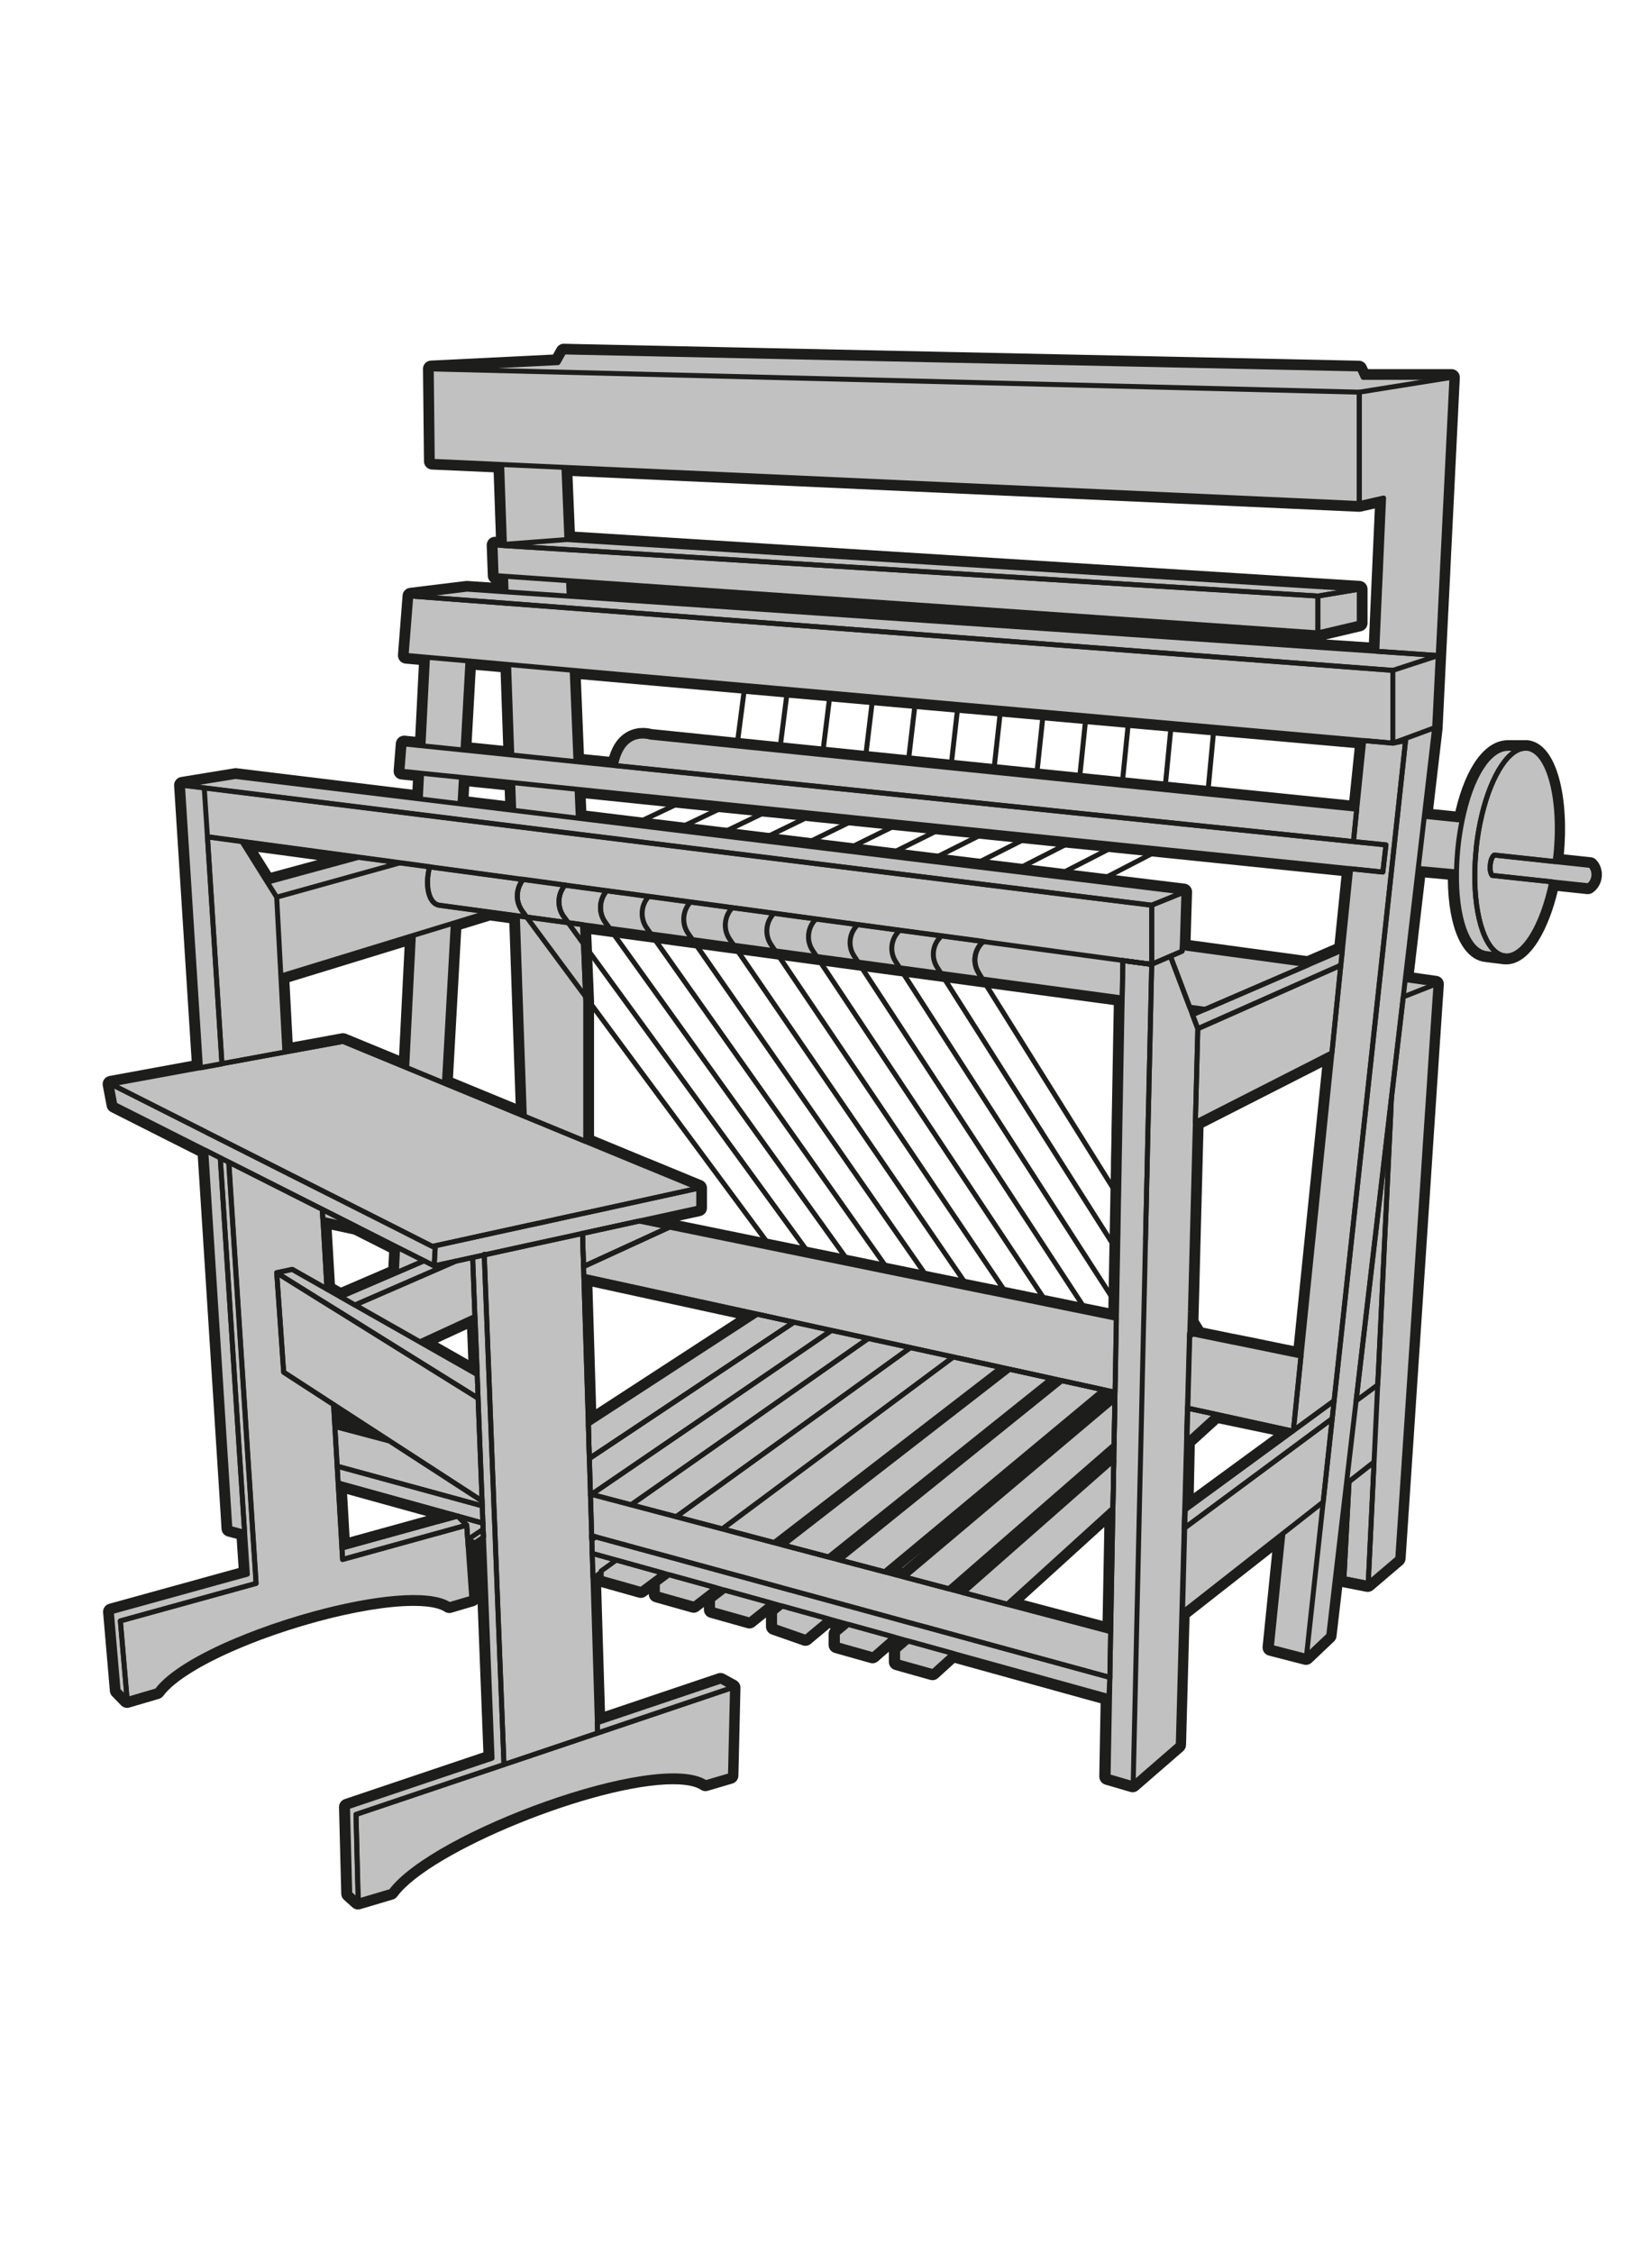 <?xml version="1.0" encoding="UTF-8"?>
<svg id="Ebene_1" data-name="Ebene 1" xmlns="http://www.w3.org/2000/svg" viewBox="0 0 249.45 340.16">
  <defs>
    <style>
      .cls-1 {
        fill: #1d1d1b;
      }

      .cls-1, .cls-2 {
        stroke-width: 0px;
      }

      .cls-3 {
        fill: none;
        stroke: #1d1d1b;
        stroke-linejoin: round;
        stroke-width: .75px;
      }

      .cls-2 {
        fill: #c2c1c1;
      }
    </style>
  </defs>
  <g>
    <path class="cls-2" d="M54.08,287.64c-.15,0-.3-.05-.42-.16l-1.27-1.14c-.13-.11-.2-.28-.21-.45l-.34-13.08c0-.27.17-.52.43-.61l21.39-7.21-1.23-31.78-.31.21c-.1.07-.22.11-.35.11-.06,0-.12,0-.18-.02l-.26-.08.55,7.79c.02.29-.16.56-.45.64l-3.39,1c-.06.02-.12.03-.18.03-.12,0-.24-.04-.35-.1-.96-.64-2.71-.98-5.06-.98-3.79,0-9.04.86-14.79,2.42-2.86.78-5.71,1.69-8.47,2.72-1.1.41-2.17.83-3.17,1.25-5.96,2.5-10.17,5.13-11.85,7.42-.08.11-.2.19-.33.23l-4.49,1.32c-.06.02-.12.03-.18.03-.17,0-.33-.07-.45-.19l-1.35-1.39c-.1-.1-.16-.24-.18-.38l-1.02-11.86c-.03-.3.17-.58.46-.66l20.04-5.54-.35-5.37-1.8-.48c-.26-.07-.45-.3-.46-.56l-3.62-56.69-13.41-6.77c-.17-.09-.3-.25-.33-.44l-.59-3.1c-.03-.16,0-.33.1-.47.09-.14.24-.23.4-.26l12.97-2.39-2.69-42.1c-.02-.32.21-.6.52-.66l8.01-1.31s.07,0,.1,0c.03,0,.05,0,.08,0l27.24,3.32.13-2.62-2.38-.24c-.34-.03-.59-.33-.56-.67l.33-4.12c.01-.17.09-.32.22-.43.11-.09.25-.15.4-.15.02,0,.04,0,.06,0l2.2.23.61-12.11-2.63-.23c-.34-.03-.59-.33-.57-.67l.7-8.96c.02-.3.25-.54.55-.57l8.5-1.03s.1,0,.12,0l5.21.35-.04-1.09-.86-.06c-.32-.02-.57-.28-.58-.6l-.17-4.62c0-.18.06-.35.19-.47.12-.11.27-.18.44-.18.01,0,.78.05.78.05l-.38-10.99-9.91-.45c-.33-.01-.59-.29-.6-.62l-.15-13.95c0-.34.26-.61.59-.63l18.79-.93.73-1.31c.11-.2.32-.32.55-.32,0,0,120.11,2.56,120.11,2.56.24,0,.45.15.55.36l.42.91h13.01c.17,0,.33.07.45.19.12.12.18.29.17.46l-2.08,42-.53,10.9-1.49,12.8,4.53.46c1.47-6.68,4.3-10.81,7.46-10.81h2.84c3.78.4,5.92,7.87,4.94,17.01,0,.06-.01.12-.02.17l4.72.5c.15.02.29.09.4.2.52.57.76,1.35.67,2.14-.09.78-.5,1.46-1.11,1.87-.1.07-.22.11-.35.11-.02,0-.04,0-.07,0l-4.97-.53c-1.48,6.69-4.39,11.14-7.32,11.14-.11,0-.21,0-.32-.02l-2.8-.35c-3.12-.4-5.08-5.23-5.05-12.38l-4.61-.42-1.82,15.58,4.04.58c.32.05.56.33.53.66l-1.37,20.62-.69,10.27-.41,6.15-3.31,49.65c-.01.17-.09.32-.22.43l-4.46,3.8c-.11.1-.26.15-.41.15-.04,0-.08,0-.12-.01l-3.66-.73c-.3-.06-.52-.34-.5-.65l.04-.67-1.08,9.31c-.02.15-.08.28-.19.38l-3.37,3.2c-.12.11-.27.17-.43.17-.05,0-.1,0-.16-.02l-5.31-1.37c-.3-.08-.5-.36-.47-.67l1.6-15.71-13.86,10.88-.54,19.61c0,.18-.08.34-.22.46l-6.81,5.91c-.12.1-.26.15-.41.15-.06,0-.12,0-.18-.03l-3.79-1.11c-.27-.08-.45-.33-.45-.61l.21-11.54-22.83-6.32-2.77,2.52c-.12.11-.27.16-.42.16-.06,0-.11,0-.17-.02l-5.33-1.5c-.27-.08-.46-.32-.46-.6v-1.71c0-.18.08-.35.21-.47l.74-.65-.8-.22-2.84,2.47c-.12.1-.26.15-.41.15-.06,0-.11,0-.17-.02l-5.38-1.52c-.27-.08-.46-.32-.46-.6v-1.67c0-.18.08-.36.22-.48l.75-.63-1.6-.44-3.11,2.59c-.11.1-.26.15-.4.15-.07,0-.14-.01-.21-.04l-3.3-1.16s-.04-.01-.06-.02l-1.35-.47c-.25-.09-.42-.32-.42-.59v-2.12c0-.19.09-.37.23-.49l.22-.18-.23-.06-2.97,2.37c-.11.09-.25.14-.39.14-.06,0-.11,0-.17-.02l-5.62-1.58c-.27-.08-.46-.32-.46-.6v-1.46c0-.09.02-.19.06-.27l-1.85,1.43c-.11.09-.25.13-.38.13-.06,0-.11,0-.17-.02l-5.53-1.56c-.27-.08-.46-.32-.46-.6v-1.27l-1.45,1.08c-.11.08-.24.12-.37.12-.06,0-.12,0-.18-.02l-6.03-1.7c-.17-.05-.31-.16-.38-.31-.02,0-.03.02-.05.03l.62,20.65,17.84-6.01c.06-.02.13-.03.2-.03.1,0,.21.03.3.08l1.77.97c.2.11.33.33.32.56l-.31,13.27c0,.27-.19.51-.45.58l-3.73,1.1c-.06.02-.12.03-.18.03-.12,0-.24-.04-.34-.1-.93-.62-2.46-.93-4.55-.93-12.12,0-36.93,10.12-42.15,17.19-.08.11-.2.19-.33.23l-4.93,1.46c-.06.02-.12.03-.18.03ZM167.1,245.54l.3-16.41-14.06,12.77,13.76,3.64ZM145.29,239.77l22.28-19.61v-.64s-23.02,20.05-23.02,20.05l.74.19ZM136.41,237.42l31.33-26.42v-.29s-.96-.21-.96-.21l-31.88,26.52,1.52.4ZM126.63,234.83l29.66-23.91-29.83,23.86.17.05ZM52.21,232.91l13.81-3.82.43-.28-14.71-4.07.48,8.17ZM179.61,226.69l14.19-10.39-9.98-2.09-4.03,3.66-.18,8.82ZM55.17,215.93l-4.1-2.66.09,1.6,4.01,1.06ZM89.43,213.88l23.34-15.17-23.96-5.23.62,20.4ZM71.39,206.42l-.26-6.71-6.38,2.94,6.64,3.77ZM195.9,203.98l4.48-43.95-19.26,9.81-.81,30.96s5.87,1.2,5.88,1.2l1.92.39s7.79,1.59,7.79,1.59ZM167.96,198.28l.22-11.92.18-10.03v-.83s.45-24.28.45-24.28l-20.56-2.79-25.02-3.4-25.02-3.4-9.58-1.3.44,10.8v20.8s16.67,6.87,16.67,6.87c.23.1.39.32.39.58v3c0,.29-.2.55-.49.61l-6.07,1.33,32.52,6.64,8.37,1.71s.05.01.08.02l3.5.71,11.49,2.35.8.16,6.2,1.27s5.44,1.11,5.44,1.11ZM51.44,195.09l7.8-3.35.15-3.02-5.77-2.92-4.21-.92.55,9.37,1.47.84ZM78.51,167.58l-1-28.75-3.56-.48-4.91,1.51-1.3,23.29,10.76,4.44ZM51.79,156.61c.08,0,.16.02.24.05l8.81,3.63.92-18.2-18.69,5.73.54,10.29,8.07-1.48s.08-.01.11-.01ZM197.46,145.01l4.65-2,1.15-11.29-86.83-8.92-28.64-2.94.13,3.13,58.79,7.17,32.13,3.92c.32.04.56.32.55.64l-.24,7.82,18.31,2.49ZM40.64,132.46l10.42-2.84-13.32-1.8,2.9,4.63ZM76.92,121.64l-.1-2.91-6.55-.67-.15,2.76,6.8.83ZM143.64,115.32l60.66,6.2.93-9.15-118.18-10.5.51,12.55,4.88.5c.92-3.81,3.26-4.4,4.61-4.4.59,0,1.04.11,1.22.16l45.36,4.64ZM76.63,113.3l-.43-12.4-4.95-.44-.68,12.21,6.06.63ZM207.3,97.66l.97-21.68-2.88.65s-.09.02-.14.02c0,0-119.45-5.43-119.45-5.43l.4,9.65,119.09,7.46c.33.02.59.29.59.62v5.12c0,.29-.2.54-.48.61l-6.25,1.48s-.1.02-.14.02c-.01,0-112.5-7.83-112.5-7.83l.04,1.07,120.75,8.24Z"/>
    <path class="cls-1" d="M85.15,53.14l120.1,2.56.59,1.27h13.4l-.79,16.09-.59,11.88-.07,1.57-.36,7.2-.26,5.26-.53,10.9-1.56,13.39,5.72.58c1.32-6.45,3.95-10.86,6.96-10.86h2.84c3.31.36,5.24,7.66,4.32,16.32-.03.27-.06.53-.09.79l5.35.57c.86.94.61,2.44-.33,3.07l-5.53-.59c-1.35,6.51-4.1,11.19-6.82,11.19-.08,0-.17,0-.25-.01l-2.8-.35c-2.94-.37-4.62-5.55-4.5-12.33l-5.79-.53-1.96,16.79,4.64.67-.11,1.62-.04.54-.04.61-.33,4.91-.07,1.02-.34,5.16-.08,1.31-.36,5.45-.17,2.51-.38,5.79-.13,1.97-.41,6.16-1.15,17.26-.17,2.5-.77,11.6-1.22,18.29-4.46,3.8-3.66-.73.78-14.65-.41.31h0s-2.67,22.87-2.67,22.87l-3.37,3.2-5.31-1.37,1.75-17.17-15.25,11.96-.54,19.9-6.81,5.91-3.79-1.11.21-12.02-23.63-6.55-3.03,2.75-5.33-1.5v-1.71l1.61-1.41-2.23-.62-3.09,2.69-5.38-1.52v-1.67l1.66-1.4-3.06-.85-3.16,2.63-.2.17-3.34-1.17h-.01l-1.35-.47v-2.12l1.17-.94-1.71-.47-3.22,2.57-5.62-1.58v-1.46l1.88-1.46-1.41-.39-3.26,2.52-5.53-1.56v-1.58l1.77-1.32-.91-.25-3.31,2.47h0l-6.03-1.7v-.88l-.88.63h0l-.37-.11v.37s.67,21.81.67,21.81l18.64-6.28,1.77.97-.31,13.27-3.73,1.1c-1.08-.71-2.77-1.03-4.89-1.03-11.9,0-37.23,10.1-42.65,17.45l-4.93,1.46-1.27-1.14-.34-13.08,21.83-7.36-.96-24.73-.21-5.36-.08-2.08-.05-1.19-1.24.83h0l-1.12-.32.07,1.02.45,6.47.08,1.19-3.39,1c-1.13-.75-3.02-1.08-5.4-1.08-4.01,0-9.42.94-14.95,2.45-2.86.78-5.77,1.71-8.52,2.74-1.09.41-2.15.83-3.19,1.26-5.61,2.35-10.23,5.07-12.11,7.62l-4.49,1.32-1.35-1.39-1.02-11.86,18.38-5.08,2.15-.59-.41-6.33-2.23-.59-.08-1.36-.45-7.08-.2-3.14-.16-2.48-.37-5.86-1.95-30.51-.42-6.62-9.06-4.57-4.67-2.36-.59-3.1,13.51-2.49-2.25-35.31-.47-7.35,8.01-1.31,27.91,3.4.2-3.88-2.97-.3.33-4.12,2.86.29.68-13.37-3.23-.29.7-8.96,8.5-1.04,5.9.4-.09-2.34-1.42-.1-.17-4.62,1.43.09v-.2s-.43-12.06-.43-12.06l-10.48-.47-.15-13.95,19.13-.94.9-1.61M199,95.55l-113.15-7.88.1,2.33,121.95,8.33.07-1.72.33-7.47.07-1.63.55-12.32-3.67.83-120.1-5.46.45,10.9,119.65,7.5v5.12l-6.25,1.48M77.28,113.99l-.47-13.67-6.15-.54-.75,13.45,7.37.76M92.95,115.6c.72-3.82,2.81-4.45,4.12-4.45.64,0,1.1.15,1.1.15l13.12,1.34,19.38,1.98,6.46.66,6.46.66,6.46.66,12.93,1.32,6.46.66,6.47.66,6.46.66,22.5,2.3,1.06-10.4-36.86-3.27-23.1-2.05h0l-5.54-.49-27.95-2.49-26.07-2.31.56,13.8,5.98.61M77.57,122.35l-.14-4.19-7.75-.79-.22,4,8.11.99M101.94,125.32h0l6.39.78,6.38.78,6.39.78,6.38.78,6.39.78,6.38.78,6.39.78,6.37.77,6.39.78,6.38.78,12.99,1.58-.26,8.39,19.04,2.59,5.15-2.22,1.25-12.28-28.72-2.95-6.52-.67-6.52-.67h-.01l-6.51-.67-6.52-.67-6.52-.67h-.01l-6.53-.67-6.52-.67-6.53-.67-6.53-.67h-.01l-6.51-.67h-.01l-6.52-.67-16.3-1.67.05,1.3.1,2.34.03.75,8.25,1.01,6.37.77M40.36,133.19h0l13.84-3.77-17.7-2.39,3.85,6.16M79.17,168.52l-1.05-30.25-4.21-.57-5.46,1.67-1.35,24.17,12.07,4.98M97.37,176.03h0l2.31.95,5.82,2.4v3l-8.96,1.96,4.53.93,15.4,3.14,5.96,1.22,4.14.84,1.83.37,3.55.73,1.16.24h0l4.36.89.95.19,1.9.38h0s2.58.53,2.58.53l1,.2,2.39.49,2.8.57.18.04h0l2.99.61,3.13.64.81.16,2.03.42,4.19.86h0l1.25.26,4.89,1,.04-2.08.05-2.78.02-1.22.07-4,.03-1.86.02-.73.1-5.45v-.16s0-.05,0-.05l.08-4.36v-.83s.08-3.65.08-3.65v-.76s.07-3.42.07-3.42l.02-.9.07-4.04.16-8.85.06-3.21-21.11-2.86-6.26-.85-6.25-.85h0l-6.25-.85-6.26-.85-6.26-.85-6.25-.85h0l-6.25-.85-6.26-.85-6.26-.85-4.06-.55.12,2.87h0s.27,6.47.27,6.47l.06,1.54.03.67v21.19l8.92,3.68M62.42,141.22l-20.01,6.13.61,11.48,8.77-1.61,9.63,3.97,1.01-19.98M180.07,153.2l1.92-.83-2.35-.32.43,1.15M186.05,202.61h0l1.95.39h0l5.88,1.21,2.55.52,4.67-45.78-20.62,10.5-.75,28.6-.09,3.26.43.09,2.01.41,3.96.81M51.4,195.78h0l8.44-3.63.19-3.82-6.2-3.14-5.09-1.11.61,10.54,2.04,1.16M88.84,215.01l25.52-16.59-26.2-5.72.68,22.31M72.06,207.52l-.34-8.76-8.34,3.84,8.68,4.93M118.26,233.26l34.21-26.53-1.29-.28h0l-34.31,26.45,1.39.37M126.77,235.52l33.57-27.07-1.55-.34-33.7,26.96,1.68.44M136.56,238.1l31.79-26.81.02-1.08-1.77-.38-33.05,27.49,3,.79M58.79,217.53l-8.42-5.46.19,3.29,8.23,2.18M179.36,212.61h0s-.06-.02-.06-.02l.06.02M178.96,227.94l16.34-11.96-11.67-2.45-4.46,4.05-.21,10.35M145.45,240.46l22.74-20.01.04-2.32-24.98,21.75,2.2.58M51.63,233.72l11.62-3.21,3.02-.84,1.67-1.09-16.89-4.68.19,3.22.38,6.59M167.71,246.34l.34-18.66-15.98,14.52,15.64,4.14M85.15,51.89c-.45,0-.87.25-1.09.64l-.56,1-18.44.91c-.67.03-1.2.59-1.19,1.26l.15,13.95c0,.66.53,1.21,1.19,1.24l9.33.42.34,9.73h-.06s-.05,0-.08,0c-.32,0-.64.13-.87.35-.25.25-.39.59-.38.94l.17,4.62c.01.42.23.78.56,1l-3.61-.24s-.06,0-.08,0c-.05,0-.1,0-.15,0l-8.5,1.04c-.59.07-1.05.55-1.09,1.14l-.7,8.96c-.05.68.45,1.28,1.13,1.34l2.03.18-.55,10.86-1.55-.16s-.08,0-.13,0c-.29,0-.57.1-.8.29-.26.22-.42.53-.45.86l-.33,4.12c-.05.68.44,1.27,1.12,1.34l1.79.18-.07,1.36-26.58-3.24c-.05,0-.1,0-.15,0-.07,0-.13,0-.2.02l-8.01,1.31c-.63.1-1.09.67-1.05,1.31l.47,7.35,2.18,34.2-12.42,2.28c-.33.06-.62.25-.8.52-.19.27-.26.61-.2.94l.59,3.1c.07.38.32.71.66.88l4.67,2.36,8.42,4.25.38,5.91,1.95,30.51.37,5.86.16,2.48.2,3.14.45,7.08.08,1.36c.03.54.41.99.93,1.13l1.36.36.29,4.41-1.17.32-18.38,5.08c-.58.16-.96.71-.91,1.31l1.02,11.86c.02.29.15.56.35.77l1.35,1.39c.24.24.56.38.89.38.12,0,.24-.02.35-.05l4.49-1.32c.26-.08.49-.24.65-.46,1.59-2.16,5.82-4.79,11.59-7.21.99-.42,2.05-.84,3.14-1.25,2.74-1.02,5.57-1.93,8.42-2.71,5.7-1.55,10.89-2.4,14.62-2.4,2.81,0,4.11.47,4.71.87.21.14.45.21.69.21.12,0,.24-.02.35-.05l3.39-1c.21-.06.4-.18.54-.33l.87,22.42-20.95,7.06c-.52.18-.86.67-.85,1.22l.34,13.08c0,.34.16.67.42.9l1.27,1.14c.23.21.53.32.83.32.12,0,.24-.02.35-.05l4.93-1.46c.26-.08.49-.24.65-.46,5.02-6.81,29.93-16.94,41.65-16.94,2.44,0,3.63.45,4.2.83.21.14.45.21.69.21.12,0,.24-.02.35-.05l3.73-1.1c.52-.15.88-.63.9-1.17l.31-13.27c.01-.47-.24-.9-.65-1.13l-1.77-.97c-.19-.1-.39-.15-.6-.15-.13,0-.27.02-.4.07l-17.04,5.75-.57-18.79,5.64,1.59c.11.03.23.05.34.05.27,0,.54-.09.75-.25l.45-.34v.02c0,.56.37,1.05.91,1.2l5.53,1.56c.11.03.23.05.34.05.27,0,.54-.09.76-.26l.79-.61v.41c0,.56.37,1.05.91,1.2l5.62,1.58c.11.03.23.05.34.05.28,0,.56-.09.78-.27l1.72-1.38v1.37c0,.53.34,1,.84,1.18l1.35.47s.06.02.09.03l3.27,1.15c.13.05.27.07.41.07.29,0,.58-.1.8-.29l.2-.17,2.65-2.21.16.05c-.2.23-.31.52-.31.82v1.67c0,.56.37,1.05.91,1.2l5.38,1.52c.11.03.23.05.34.05.3,0,.59-.11.82-.31l1.65-1.44v1.55c0,.56.37,1.05.91,1.2l5.33,1.5c.11.03.23.05.34.05.31,0,.61-.11.84-.32l2.52-2.29,22.03,6.1-.2,11.05c0,.56.36,1.06.9,1.22l3.79,1.11c.12.03.23.05.35.05.3,0,.59-.11.82-.31l6.81-5.91c.26-.23.42-.56.43-.91l.53-19.31,12.48-9.79-1.45,14.25c-.06.61.33,1.18.93,1.34l5.31,1.37c.1.03.21.04.31.04.32,0,.63-.12.86-.34l3.37-3.2c.21-.2.35-.47.38-.76l.87-7.45,3.61.71c.08.02.16.02.24.02.29,0,.58-.1.81-.3l4.46-3.8c.26-.22.41-.53.44-.87l1.22-18.29.77-11.6.17-2.5,1.15-17.26.41-6.16.13-1.97.38-5.8.17-2.5.36-5.45.09-1.31.34-5.16.07-1.02.33-4.91.04-.61.04-.54.11-1.63c.04-.65-.42-1.23-1.07-1.32l-3.44-.49,1.68-14.37,3.43.32c.08,7.27,2.18,12,5.59,12.43l2.8.35c.15.02.28.02.41.02,3.82,0,6.52-5.74,7.8-11.08l4.42.47s.09,0,.13,0c.25,0,.49-.07.7-.21.76-.51,1.27-1.36,1.39-2.32.12-.97-.18-1.93-.83-2.63-.21-.23-.49-.37-.79-.4l-4.1-.44c.77-8.07-.85-16.75-5.47-17.24-.04,0-.09,0-.13,0h-2.83c-3.44,0-6.37,3.99-7.95,10.75l-3.35-.34,1.42-12.13s0-.06,0-.08l.53-10.9.26-5.26.36-7.2.07-1.58.59-11.88.79-16.09c.02-.34-.11-.68-.34-.92-.24-.25-.56-.39-.91-.39h-12.61l-.25-.54c-.2-.43-.63-.72-1.11-.73l-120.1-2.56s-.02,0-.03,0h0ZM86.8,80.28l-.35-8.41,118.74,5.4s.04,0,.06,0c.09,0,.18-.01.27-.03l2.08-.47-.48,10.69-.07,1.62-.33,7.47-.02.44-6.5-.44,5.34-1.26c.56-.13.96-.64.96-1.22v-5.12c0-.66-.51-1.21-1.17-1.25l-118.53-7.43h0ZM71.22,112.11l.61-10.97,3.76.33.39,11.13-4.76-.49h0ZM88.17,113.85l-.46-11.3,24.65,2.19,27.95,2.49,5.54.49s.02,0,.03,0l23.07,2.05,35.6,3.16-.81,7.9-21.26-2.17-6.46-.66-6.47-.66-6.46-.66-12.93-1.32-6.46-.66-6.46-.66-6.46-.66-19.38-1.98-13-1.33c-.25-.07-.73-.17-1.34-.17-1.19,0-3.92.45-5.08,4.35l-3.82-.39h0ZM70.77,120.26l.08-1.52,5.36.55.06,1.64-5.5-.67h0ZM88.53,122.42l-.08-1.88,14.86,1.53,6.52.67s.03,0,.05,0l6.47.66s.03,0,.05,0l6.49.67,6.53.67,6.52.67,6.53.67s.04,0,.05,0l6.48.66,6.52.67,6.51.67s.03,0,.05,0l6.48.67,6.52.67,27.48,2.82-1.05,10.31-4.15,1.79-17.58-2.39.22-7.26c.02-.65-.46-1.2-1.1-1.28l-12.99-1.58-6.38-.78-6.39-.78-6.38-.77-6.38-.78-6.38-.78-6.39-.78-6.38-.78-6.39-.78-6.38-.78-6.39-.78s-.03,0-.04,0l-6.33-.77-7.2-.88h0ZM40.93,131.74l-1.95-3.11,8.95,1.21-7,1.9h0ZM69.65,140.32l4.36-1.34,2.9.39.95,27.26-9.46-3.9,1.25-22.41h0ZM89.34,142.45s0-.01,0-.02l-.06-1.38,2.59.35,6.26.85,6.26.85,6.25.85s.03,0,.04,0l6.21.84,6.26.85,6.26.85,6.25.85s.03,0,.04,0l6.21.84,6.26.85,20.01,2.71-.04,2.1-.16,8.85-.07,4.04-.02.9-.06,3.42v.76s-.08,3.64-.08,3.64v.84s-.09,4.36-.09,4.36v.19s-.1,5.47-.1,5.47l-.02.73-.03,1.87-.07,4-.02,1.22-.05,2.78v.58s-3.43-.7-3.43-.7l-1.25-.26s-.03,0-.05,0l-4.15-.85-2.03-.42-.81-.16-3.12-.64-2.99-.61s-.03,0-.05,0l-.14-.03-2.8-.57-2.39-.49-1-.2-2.47-.5s-.07-.02-.11-.03l-1.9-.38-.95-.19-4.36-.89s-.03,0-.05,0l-1.11-.23-3.56-.73-1.83-.37-4.14-.84-5.96-1.22-14.14-2.89,3.19-.7c.57-.13.98-.63.98-1.22v-3c0-.51-.31-.96-.77-1.16l-5.82-2.4-2.31-.95s-.04-.02-.07-.02l-8.08-3.34v-20.36l-.03-.72-.06-1.54-.27-6.45h0ZM43.71,148.27l17.38-5.33-.83,16.43-7.99-3.29c-.15-.06-.31-.09-.48-.09-.08,0-.15,0-.23.02l-7.37,1.35-.48-9.09h0ZM181.73,170.22l17.91-9.12-4.29,42.12-1.2-.24-5.88-1.21s-.04,0-.05,0l-1.91-.39s-.03,0-.05,0l-3.91-.8-1.41-.29.06-2.21.73-27.85h0ZM50.57,193.87l-.48-8.21,3.32.72,5.34,2.7-.11,2.23-7.16,3.08-.91-.52h0ZM90.02,212.75l-.56-18.49,21.71,4.74-21.15,13.75h0ZM66.11,202.7l4.42-2.04.18,4.65-4.61-2.62h0ZM180.41,218.15l3.59-3.26,8.3,1.74-12.04,8.81.15-7.29h0ZM52.79,232.1l-.29-5.05-.09-1.48,11.99,3.32-1.48.41-10.13,2.8h0ZM154.61,241.58l12.14-11.03-.26,14.17-11.88-3.14h0ZM136.22,236.72l3.03-2.52-2.99,2.53h-.03Z"/>
  </g>
  <g>
    <polygon class="cls-3" points="105.51 179.38 89.44 182.9 86.11 183.62 82.71 184.37 82.7 184.37 82.13 184.5 79.74 185.01 73.07 186.47 73.06 186.47 71.26 186.87 66.38 187.94 65.73 188.08 65.29 188.18 63.63 187.34 60.18 185.59 48.49 179.69 47.24 179.06 44 177.43 34.34 172.55 34.26 172.51 33.07 171.91 31.34 171.04 30.88 170.8 16.76 163.67 30.27 161.19 33.51 160.59 43.02 158.84 51.79 157.23 61.41 161.2 67.1 163.55 79.17 168.52 88.45 172.35 97.37 176.03 97.38 176.03 99.69 176.98 105.51 179.38"/>
    <polygon class="cls-3" points="65.73 188.08 65.64 189.66 65.56 191.12 64.04 190.35 60.04 188.34 53.83 185.2 48.66 182.59 47.41 181.96 44.15 180.31 34.53 175.45 34.45 175.41 33.26 174.81 31.07 173.7 22.01 169.13 17.34 166.78 16.76 163.67 30.88 170.8 31.34 171.04 33.07 171.91 34.26 172.51 34.34 172.55 44 177.43 47.24 179.06 48.49 179.69 60.18 185.59 63.63 187.34 65.29 188.18 65.73 188.08"/>
    <polygon class="cls-3" points="73.25 189.44 73.12 189.47 73.12 189.41 73.25 189.44"/>
    <path class="cls-3" d="M110.61,254.78l-.31,13.27-3.73,1.1c-7.13-4.72-41.16,7.76-47.54,16.41l-4.93,1.46-.34-13.08,22.35-7.53,14.15-4.76h0s20.37-6.87,20.37-6.87Z"/>
    <polygon class="cls-3" points="73.25 189.44 73.12 189.47 73.12 189.41 73.25 189.44"/>
    <polygon class="cls-3" points="73.25 189.44 73.12 189.47 73.12 189.41 73.25 189.44"/>
    <polygon class="cls-3" points="38.66 239.06 38.51 239.1 37.46 239.39 35.3 239.99 18.17 244.72 19.19 256.58 17.83 255.19 16.81 243.34 35.19 238.26 37.35 237.67 36.85 230.04 36.39 222.94 36.18 219.78 36.02 217.29 35.64 211.41 33.65 180.79 33.26 174.81 34.45 175.41 34.53 175.45 34.89 181.07 36.89 211.74 37.27 217.63 37.43 220.13 37.64 223.29 38.1 230.41 38.55 237.33 38.66 239.06"/>
    <polygon class="cls-3" points="69.15 228.91 69.08 228.9 69.12 228.89 69.15 228.91"/>
    <polygon class="cls-3" points="110.61 254.78 90.24 261.64 90.2 260.09 108.84 253.81 110.61 254.78"/>
    <polygon class="cls-3" points="207.48 220.74 206.6 239.06 202.93 238.34 203.71 223.69 207.48 220.74"/>
    <polygon class="cls-3" points="195.19 216.06 178.96 227.94 178.89 228 179.17 217.59 179.3 212.59 179.36 212.61 183.63 213.53 183.64 213.53 195.19 216.06"/>
    <polyline class="cls-3" points="178.96 227.94 179.23 217.53 179.36 212.61 179.36 212.6 179.65 201.76 179.65 201.76 179.66 201.3 179.75 198.04"/>
    <line class="cls-3" x1="203.71" y1="223.69" x2="203.31" y2="224.01"/>
    <polyline class="cls-3" points="178.81 230.74 177.92 263.4 171.11 269.31"/>
    <line class="cls-3" x1="71.71" y1="198.75" x2="63.38" y2="202.59"/>
    <polygon class="cls-3" points="105.51 179.38 105.51 182.38 96.55 184.34 87.96 186.22 86.2 186.61 79.99 187.96 79.98 187.96 79.85 187.99 73.25 189.44 73.12 189.41 73.12 189.47 71.37 189.85 68.83 190.41 68.82 190.41 65.56 191.12 65.64 189.66 65.73 188.08 66.38 187.94 71.26 186.87 73.06 186.47 73.07 186.47 79.74 185.01 82.13 184.5 82.7 184.37 82.71 184.37 86.11 183.62 89.44 182.9 105.51 179.38"/>
    <path class="cls-3" d="M89.34,231.86l.02.57.58-.41-.6-.17ZM172.31,145.39l-2.76-.37,2.75.37,1.61.21-1.6-.22ZM88.43,150.49l-.06-1.54-.27-6.47h0s-.12-2.88-.12-2.88l-2.19-.3-6.26-.85-1.41-.19-4.21-.57-7.53-1.02c-1.84-.25-2.18-3.39-1.5-5.82l-1.91-.26-2.53-.34-6.22-.84-17.7-2.39-5.19-.7,2.19,34.27,9.51-1.75,8.77-1.61,9.63,3.97,5.69,2.35,12.07,4.98,9.28,3.82v-21.19l-.03-.67ZM70.71,232.61l1.05.3h0M60.04,188.34l-6.2-3.14-5.17-2.61.09,1.5.61,10.53,2.04,1.16h0l8.44-3.63,4.19-1.8-4-2.02ZM71.71,198.75l-.34-8.9-2.54.55h0l-7.06,3.07h-.02s-.02.02-.02.02h0l-8.12,3.53,9.78,5.56,8.68,4.93-.34-8.76ZM67.95,228.58l-16.89-4.68.19,3.22.38,6.59,11.62-3.21,3.02-.84,2.81-.77-1.13-.31ZM69.12,228.89h-.04s.06.03.06.03l-.03-.03ZM72.8,226.62l-.92-.6-13.08-8.49h0l-8.42-5.46.19,3.29.35,6,19.82,5.42h0l2.09.57-.03-.73ZM73,232.08l-.04-1.19-.04-.92-3.78-1.05,1.33,1.36.17,2.32M96.55,184.34l-8.59,1.88.15,5,12.96-5.95-4.53-.93ZM166.61,209.82l-6.26-1.37-1.55-.34-6.32-1.38-1.29-.28h0l-6.41-1.4-.83-.18-34.87,25.96.89.23,6.91,1.83,1.39.37,6.83,1.81,1.68.44,6.78,1.79,3,.79,6.69,1.77,2.2.58,6.62,1.75,15.64,4.14.34-18.66.13-7.24.04-2.32.12-6.84.02-1.08-1.77-.38ZM114.36,198.41l-26.2-5.72.68,22.31.15,5.2,30.89-20.58-5.52-1.21ZM89.16,225.73l.18-.12-.18-.05v.17ZM73.12,189.41v.06l.13-.03-.13-.03ZM50.37,212.07l.19,3.29,8.23,2.18-8.42-5.46Z"/>
    <polygon class="cls-3" points="72.92 229.96 69.15 228.91 69.12 228.89 69.08 228.9 67.95 228.58 51.06 223.9 50.91 221.36 70.73 226.78 70.73 226.78 72.82 227.35 72.92 229.96"/>
    <polygon class="cls-3" points="68.82 190.41 61.76 193.48 61.74 193.49 61.72 193.5 61.72 193.5 53.59 197.03 51.4 195.78 59.85 192.16 64.04 190.35 65.56 191.12 68.82 190.41"/>
    <polygon class="cls-3" points="53.75 273.94 54.08 287.02 52.81 285.88 52.47 272.8 74.3 265.45 73.34 240.71 73.13 235.35 73.05 233.27 73 232.08 72.96 230.88 72.92 229.96 72.82 227.35 72.8 226.62 72.75 225.47 72.75 225.46 72.58 221.18 72.19 211.1 72.06 207.52 71.71 198.75 71.37 189.85 73.12 189.47 73.45 197.96 73.86 208.54 74 212.23 74.36 221.65 74.47 224.35 74.6 227.8 74.6 227.84 74.68 229.73 74.71 230.45 74.73 230.92 74.83 233.77 74.92 235.98 75.12 241.24 76.04 264.86 76.05 265.14 76.1 266.41 53.75 273.94"/>
    <line class="cls-3" x1="58.79" y1="217.54" x2="50.56" y2="215.36"/>
    <polygon class="cls-3" points="205.25 59.21 205.25 76.02 85.15 70.56 75.75 70.13 65.27 69.65 65.12 55.7 205.25 59.21"/>
    <polygon class="cls-3" points="210.32 101.21 210.32 112.2 208.9 112.07 205.92 111.81 169.06 108.53 145.96 106.48 145.95 106.48 140.42 105.99 112.47 103.5 86.4 101.19 76.8 100.33 70.66 99.78 64.55 99.24 61.32 98.95 62.03 89.99 76.48 91.08 86.02 91.8 169.38 98.11 174.62 98.51 196.39 100.16 207.77 101.02 210.32 101.21"/>
    <polygon class="cls-3" points="209.28 127.56 208.93 130.63 208.81 131.66 203.95 131.16 175.22 128.21 168.7 127.54 162.18 126.87 162.17 126.87 155.66 126.2 149.14 125.53 142.62 124.86 142.61 124.86 136.08 124.19 129.56 123.52 123.02 122.84 116.49 122.17 116.48 122.17 109.97 121.5 109.96 121.5 103.44 120.83 87.14 119.16 77.42 118.16 69.68 117.36 63.66 116.75 60.69 116.44 61.01 112.32 63.87 112.61 69.91 113.23 77.28 113.99 86.97 114.99 92.95 115.6 110.65 117.42 117.13 118.09 130.08 119.42 136.56 120.09 143.04 120.75 149.51 121.41 149.51 121.42 155.99 122.08 162.47 122.75 168.95 123.41 175.43 124.08 181.9 124.75 204.37 127.06 209.28 127.56"/>
    <polygon class="cls-3" points="219.24 56.97 218.45 73.05 217.86 84.93 217.78 86.51 217.43 93.71 217.17 98.97 207.9 98.33 207.97 96.61 208.3 89.14 208.38 87.51 208.92 75.19 205.25 76.02 205.25 59.21 209.67 58.5 219.24 56.97"/>
    <line class="cls-3" x1="31.32" y1="126.33" x2="30.85" y2="119.08"/>
    <polyline class="cls-3" points="36.51 127.03 40.36 133.19 40.36 133.19 41.78 135.45 42.41 147.36 43.02 158.84"/>
    <line class="cls-3" x1="60.43" y1="130.26" x2="41.78" y2="135.45"/>
    <polyline class="cls-3" points="73.91 137.7 68.45 139.38 62.42 141.22 42.41 147.36"/>
    <polyline class="cls-3" points="54.21 129.42 40.36 133.19 40.36 133.19"/>
    <polygon class="cls-3" points="36.93 231.34 34.71 230.75 34.62 229.39 34.17 222.31 33.97 219.17 33.81 216.69 33.44 210.83 31.49 180.32 31.07 173.7 33.26 174.81 33.65 180.79 35.64 211.41 36.02 217.29 36.18 219.78 36.39 222.94 36.85 230.04 36.93 231.34"/>
    <path class="cls-3" d="M71.25,241.27l-3.39,1c-3.02-2-11.53-1.03-20.35,1.37-2.86.78-5.77,1.71-8.52,2.74-1.09.41-2.16.83-3.19,1.26-5.61,2.35-10.23,5.07-12.11,7.62l-4.49,1.32-1.02-11.86,17.13-4.73,2.16-.6,1.06-.29.15-.04-.11-1.73-.45-6.92-.46-7.12-.21-3.16-.16-2.5-.38-5.89-1.99-30.68-.36-5.61,9.62,4.86,3.25,1.64,1.25.63.09,1.5.61,10.53-1.26-.71-3.33-1.89-.65-.37-2.35.5.53,7.54h0s.15,2.18.15,2.18l.37,5.3,2.84,1.85,1.53.99,1.9,1.24,1.26.82.19,3.29.35,6,.15,2.54.19,3.22.38,6.59.04.66.06,1.08,1.86-.52h0l11.87-3.28.94-.26h0l4.06-1.13.17,2.32.07,1.02.45,6.47.09,1.19Z"/>
    <polygon class="cls-3" points="53.83 185.2 48.74 184.09 48.66 182.59 53.83 185.2"/>
    <polygon class="cls-3" points="168.57 199.04 168.55 200.31 168.52 201.86 168.41 208.32 168.37 210.21 166.61 209.82 160.35 208.45 158.79 208.11 152.47 206.73 151.19 206.45 151.18 206.45 144.78 205.05 143.95 204.87 137.66 203.5 137.47 203.46 132.14 202.3 131.12 202.07 126.53 201.07 125.55 200.86 121.07 199.88 119.88 199.62 114.36 198.41 88.16 192.69 88.12 191.22 101.08 185.27 116.48 188.41 122.44 189.63 126.58 190.47 128.41 190.84 131.96 191.57 133.12 191.81 133.13 191.81 137.49 192.7 138.44 192.89 140.34 193.28 140.34 193.28 142.91 193.8 143.91 194.01 146.3 194.5 149.1 195.07 149.28 195.1 149.28 195.1 152.27 195.71 155.4 196.35 156.2 196.51 158.23 196.93 162.43 197.79 162.43 197.79 163.68 198.04 168.57 199.04"/>
    <polygon class="cls-3" points="101.08 185.27 88.12 191.22 87.96 186.22 96.55 184.34 101.08 185.27"/>
    <polyline class="cls-3" points="206.6 239.06 202.93 238.34 203.71 223.69 207.48 220.74"/>
    <polyline class="cls-3" points="178.89 228 178.81 230.74 178.89 230.68"/>
    <polygon class="cls-3" points="180.09 201.39 179.6 201.8 179.61 201.29 180.09 201.39"/>
    <polygon class="cls-3" points="216.84 148.56 216.73 150.19 216.69 150.72 216.65 151.34 216.32 156.25 216.25 157.27 215.91 162.43 215.83 163.73 215.46 169.19 215.29 171.69 214.91 177.49 214.78 179.45 214.37 185.61 213.22 202.87 213.05 205.37 212.28 216.97 211.06 235.26 206.6 239.06 207.48 220.74 208.03 209.09 208.16 206.58 208.92 190.55 209.22 184.35 209.32 182.36 209.6 176.5 209.72 173.96 209.99 168.45 210.04 167.12 210.11 165.74 211.89 150.51 216.84 148.56"/>
    <polygon class="cls-3" points="72.19 211.1 60.58 203.87 51.25 198.05 49.49 196.96 49.16 196.75 48.23 196.18 44.88 194.09 44.88 194.09 41.78 192.16 44.13 191.65 44.77 192.02 48.1 193.91 49.36 194.62 51.4 195.78 51.4 195.78 53.59 197.03 63.38 202.59 72.06 207.52 72.19 211.1"/>
    <polygon class="cls-3" points="143.91 249.63 140.88 252.38 135.54 250.88 135.54 249.17 137.15 247.76 137.15 247.76 143.91 249.63"/>
    <polygon class="cls-3" points="168.19 220.45 168.05 227.69 152.07 242.21 145.45 240.46 168.19 220.45"/>
    <polygon class="cls-3" points="183.63 213.53 179.17 217.59 179.3 212.59 183.63 213.53"/>
    <polygon class="cls-3" points="134.91 247.13 131.82 249.83 126.44 248.31 126.44 246.64 128.1 245.25 134.91 247.13"/>
    <polygon class="cls-3" points="168.35 211.29 168.23 218.13 143.25 239.87 136.56 238.1 168.35 211.29"/>
    <polygon class="cls-3" points="196.45 204.73 195.3 215.98 195.19 216.06 183.64 213.53 183.63 213.53 179.36 212.61 179.3 212.59 179.36 210.62 179.36 210.62 179.42 208.39 179.6 201.8 179.6 201.8 179.65 201.76 180.09 201.39 186.05 202.61 186.06 202.61 188.01 203 188.01 203 193.9 204.21 196.45 204.73"/>
    <polygon class="cls-3" points="125.03 244.4 121.87 247.03 121.67 247.2 118.32 246.03 118.31 246.03 116.96 245.55 116.96 243.43 118.13 242.48 125.03 244.4"/>
    <polygon class="cls-3" points="166.61 209.82 133.56 237.31 126.77 235.52 160.35 208.45 166.61 209.82"/>
    <polygon class="cls-3" points="201.45 211.48 201.16 214.18 197.84 216.64 195.02 218.73 178.89 230.68 178.96 227.94 195.19 216.06 195.3 215.98 201.45 211.48"/>
    <polygon class="cls-3" points="210.11 165.74 210.04 167.12 209.99 168.45 209.72 173.96 209.6 176.5 209.32 182.36 209.22 184.35 208.92 190.55 208.16 206.58 208.03 209.09 204.81 211.47 204.81 211.48 204.77 211.51 210.11 165.74"/>
    <polygon class="cls-3" points="178.96 227.94 178.89 230.68 178.81 230.74 178.89 228 178.96 227.94"/>
    <polygon class="cls-3" points="116.42 242.01 113.2 244.58 107.59 243 107.59 241.54 109.46 240.09 109.47 240.09 116.42 242.01"/>
    <polygon class="cls-3" points="158.79 208.11 125.09 235.07 118.26 233.27 152.47 206.73 158.79 208.11"/>
    <polygon class="cls-3" points="108.05 239.69 104.79 242.21 99.26 240.65 99.26 239.07 101.03 237.75 108.05 239.69"/>
    <polyline class="cls-3" points="144.78 205.05 151.18 206.45 116.87 232.9 109.97 231.07"/>
    <polygon class="cls-3" points="167.59 253.25 167.44 256.15 143.91 249.63 137.15 247.76 137.15 247.76 134.91 247.13 128.1 245.25 125.03 244.4 118.13 242.48 116.42 242.01 109.47 240.09 109.46 240.09 108.05 239.69 101.03 237.75 100.12 237.5 93.26 235.59 93.25 235.59 93.05 235.54 93.05 235.54 89.42 234.53 89.37 232.43 89.94 232.03 95.72 233.61 95.93 233.67 102.76 235.53 103.66 235.78 110.65 237.69 112.06 238.07 118.98 239.97 120.68 240.43 127.55 242.31 130.59 243.14 137.37 245 139.6 245.6 146.32 247.44 167.59 253.25"/>
    <polygon class="cls-3" points="89.94 232.03 89.36 232.43 89.34 231.86 89.94 232.03"/>
    <polyline class="cls-3" points="89.9 238.02 89.9 238.02 90.78 237.38"/>
    <polyline class="cls-3" points="93.05 235.54 89.42 234.53 89.53 237.91 89.54 238.28"/>
    <polygon class="cls-3" points="143.95 204.87 109.07 230.83 102.32 229.05 102.11 228.99 137.47 203.46 137.66 203.5 143.95 204.87"/>
    <polygon class="cls-3" points="89.94 232.03 89.36 232.43 89.34 231.86 89.94 232.03"/>
    <polygon class="cls-3" points="137.47 203.46 102.11 228.99 96.39 227.48 95.3 227.19 131.12 202.07 132.14 202.3 137.47 203.46"/>
    <polygon class="cls-3" points="71.77 232.91 71.76 232.91 70.71 232.61 70.71 232.38 72.96 230.88 73 232.08 71.77 232.91"/>
    <polygon class="cls-3" points="131.12 202.07 95.3 227.19 90.37 225.89 89.33 225.61 125.55 200.86 126.53 201.07 131.12 202.07"/>
    <polygon class="cls-3" points="167.71 246.34 167.59 253.25 146.32 247.44 139.6 245.6 137.37 245 130.59 243.14 127.55 242.31 120.68 240.43 118.98 239.97 112.06 238.07 110.65 237.69 103.66 235.78 102.76 235.53 95.93 233.67 95.72 233.61 89.94 232.03 89.34 231.86 89.33 231.37 89.19 226.7 89.16 225.73 89.33 225.61 90.37 225.89 95.3 227.19 96.39 227.48 102.11 228.99 102.32 229.05 109.07 230.83 109.97 231.07 116.87 232.9 118.26 233.27 125.09 235.07 126.77 235.52 133.56 237.31 136.56 238.1 143.25 239.87 145.45 240.46 152.07 242.21 167.71 246.34"/>
    <polygon class="cls-3" points="89.33 225.61 89.16 225.73 89.16 225.56 89.33 225.61"/>
    <polygon class="cls-3" points="70.48 230.27 66.41 231.4 66.41 231.4 65.47 231.65 53.6 234.94 53.59 234.94 51.73 235.45 51.67 234.38 51.63 233.72 63.25 230.51 66.28 229.67 69.08 228.9 69.15 228.91 70.48 230.27"/>
    <polygon class="cls-3" points="67.95 228.58 69.08 228.9 66.28 229.67 67.95 228.58"/>
    <polygon class="cls-3" points="69.12 228.89 69.15 228.91 69.08 228.9 69.12 228.89"/>
    <polygon class="cls-3" points="72.8 226.62 71.88 226.03 58.79 217.54 58.79 217.54 50.37 212.07 49.11 211.25 47.2 210.01 45.67 209.02 42.83 207.18 42.46 201.87 42.31 199.7 42.31 199.69 41.78 192.16 44.88 194.09 44.88 194.09 48.23 196.18 49.16 196.75 49.49 196.96 51.25 198.05 60.58 203.87 72.19 211.1 72.58 221.18 72.75 225.46 72.75 225.47 72.8 226.62"/>
    <polyline class="cls-3" points="70.71 233.61 70.64 232.59 70.48 230.27 69.15 228.91 72.92 229.96 72.96 230.88 73 232.08 71.77 232.91 71.76 232.91 70.71 232.61"/>
    <polygon class="cls-3" points="125.55 200.86 89.33 225.61 89.16 225.56 89.03 221.34 88.99 220.2 119.88 199.62 121.07 199.88 125.55 200.86"/>
    <polygon class="cls-3" points="119.88 199.62 88.99 220.2 88.84 215.01 114.36 198.41 119.88 199.62"/>
    <polyline class="cls-3" points="89.9 238.02 89.9 238.02 89.53 237.91 90.2 260.09 90.24 261.64 90.24 261.64 76.1 266.41 76.05 265.14 76.04 264.86 75.12 241.24 74.92 235.98 74.83 233.77 74.73 230.92 74.71 230.45 74.68 229.73 74.6 227.84 74.6 227.8 74.47 224.35 74.36 221.65 74 212.23 73.86 208.54 73.45 197.96 73.12 189.47 73.25 189.44 79.85 187.99 79.98 187.96 79.99 187.96 86.2 186.61 87.96 186.22 88.12 191.22 88.16 192.69 88.84 215.01 88.99 220.2 89.03 221.34 89.16 225.56 89.16 225.73 89.19 226.7 89.33 231.37 89.34 231.86 89.36 232.43 89.42 234.53 89.53 237.91"/>
    <polygon class="cls-3" points="100.12 237.5 96.81 239.97 96.81 239.97 90.78 238.26 90.78 237.18 93.05 235.54 93.05 235.54 93.25 235.59 93.26 235.59 100.12 237.5"/>
    <line class="cls-3" x1="104.79" y1="242.21" x2="99.26" y2="240.65"/>
    <line class="cls-3" x1="64.55" y1="99.24" x2="63.87" y2="112.61"/>
    <line class="cls-3" x1="63.66" y1="116.75" x2="63.47" y2="120.58"/>
    <line class="cls-3" x1="61.41" y1="161.2" x2="62.42" y2="141.22"/>
    <line class="cls-3" x1="60.04" y1="188.34" x2="59.85" y2="192.16"/>
    <line class="cls-3" x1="69.68" y1="117.36" x2="69.46" y2="121.3"/>
    <line class="cls-3" x1="70.66" y1="99.78" x2="69.91" y2="113.23"/>
    <line class="cls-3" x1="68.45" y1="139.38" x2="67.1" y2="163.55"/>
    <polyline class="cls-3" points="88.45 172.35 88.45 161.84 88.45 151.16 88.43 150.49 88.36 148.95 88.1 142.49 88.09 142.49 88.09 142.48 87.98 139.61"/>
    <line class="cls-3" x1="85.6" y1="81.46" x2="85.15" y2="70.56"/>
    <line class="cls-3" x1="85.95" y1="90.01" x2="85.85" y2="87.67"/>
    <polyline class="cls-3" points="87.14 119.16 87.19 120.45 87.29 122.79 87.32 123.45"/>
    <line class="cls-3" x1="86.97" y1="114.99" x2="86.4" y2="101.19"/>
    <line class="cls-3" x1="169.55" y1="145.01" x2="148.49" y2="142.16"/>
    <line class="cls-3" x1="77.28" y1="113.99" x2="76.8" y2="100.33"/>
    <line class="cls-3" x1="77.57" y1="122.27" x2="77.42" y2="118.16"/>
    <line class="cls-3" x1="76.42" y1="89.36" x2="76.34" y2="87.01"/>
    <line class="cls-3" x1="76.17" y1="82.18" x2="75.75" y2="70.13"/>
    <line class="cls-3" x1="79.17" y1="168.52" x2="78.12" y2="138.27"/>
    <line class="cls-3" x1="173.91" y1="145.58" x2="173.89" y2="145.59"/>
    <polygon class="cls-3" points="199 89.99 199 95.55 85.85 87.67 76.34 87.01 74.91 86.91 74.75 82.29 76.18 82.38 85.66 82.97 199 89.99"/>
    <polygon class="cls-3" points="205.25 88.95 205.25 94.08 199 95.55 199 89.99 205.25 88.95"/>
    <polygon class="cls-3" points="205.25 88.95 199 89.99 85.66 82.97 76.18 82.38 76.17 82.18 85.6 81.46 205.25 88.95"/>
    <line class="cls-3" x1="76.17" y1="82.18" x2="74.75" y2="82.29"/>
    <polyline class="cls-3" points="65.12 55.7 84.25 54.75 85.15 53.14 205.25 55.7 205.84 56.97 219.24 56.97"/>
    <polygon class="cls-3" points="202.7 143.44 202.46 145.73 198.24 147.6 186.19 152.95 180.87 155.31 180.07 153.21 181.99 152.38 197.55 145.66 202.7 143.44"/>
    <path class="cls-3" d="M234.91,129.29c-.03.27-.06.53-.09.79l-9.18-.99c-.58.3-.92,2.31-.33,3.07l9,.97c-1.39,6.72-4.28,11.48-7.08,11.18-2.8-.3-4.61-5.57-4.54-12.42.01-1.25.09-2.55.23-3.89.14-1.35.35-2.65.61-3.89,1.31-6.31,3.95-10.9,6.59-11.14h.48c3.31.36,5.24,7.66,4.32,16.32Z"/>
    <path class="cls-3" d="M222.92,128.01c-.14,1.33-.22,2.64-.23,3.89-.07,6.85,1.74,12.12,4.54,12.42l-2.8-.35c-2.94-.37-4.62-5.55-4.5-12.33.02-1.22.1-2.5.23-3.8.15-1.4.36-2.74.62-4,1.32-6.45,3.96-10.87,6.97-10.86h2.35c-2.64.25-5.28,4.83-6.59,11.14-.26,1.24-.46,2.54-.61,3.89Z"/>
    <line class="cls-3" x1="230.6" y1="112.97" x2="230.12" y2="112.97"/>
    <path class="cls-3" d="M239.84,133.73l-5.53-.59-9-.97c-.59-.75-.25-2.76.33-3.07l9.18.99,5.34.57c.86.94.61,2.44-.33,3.07Z"/>
    <polygon class="cls-3" points="178.77 134.69 178.51 143.07 178.49 143.61 176.73 144.37 173.91 145.58 173.91 136.66 178.77 134.69"/>
    <path class="cls-3" d="M173.91,136.66v8.94l-1.6-.22-2.76-.37-.03,1.58-.07,4.08-21.11-2.86-.59-.95c-.96-1.56-.61-3.55.74-4.7l-6.32-.85-6.32-.85-6.32-.85-6.32-.85h0l-6.32-.86-6.32-.85-6.31-.85-6.32-.85-6.32-.85h0l-3.87-.52-1.12-.15-1.32-.18-6.31-.86-1.08-.14-9.03-1.22-4.02-.54-1.91-.26-2.53-.34-6.22-.84-17.7-2.39-5.19-.7,2.19,34.27-3.24.59-2.25-35.31-.47-7.35,41.78,5.17,8.33,1.03,9.77,1.21,4.1.51,6.38.79h0l6.39.79.81.1,5.58.69,6.39.79h0l6.38.79h0l6.39.79,6.39.79h0l6.38.79h0l6.38.79,6.39.79h0l6.38.79h0l12.11,1.5Z"/>
    <path class="cls-3" d="M85.79,139.31l-6.26-.85-.6-.82c-.31-.4-.52-.84-.66-1.29-.37-1.24-.09-2.6.74-3.6l6.31.86c-.19.22-.35.47-.48.73-.66,1.27-.6,2.89.35,4.13l.6.83Z"/>
    <path class="cls-3" d="M79.53,138.47l-1.41-.19-4.21-.57-7.53-1.02c-1.84-.25-2.18-3.39-1.5-5.82l4.02.54,9.03,1.22,1.08.14c-.82,1-1.1,2.35-.74,3.6.13.45.35.89.66,1.29l.6.82Z"/>
    <path class="cls-3" d="M92.04,140.16l-4.06-.55-2.19-.3-.6-.83c-.95-1.25-1.01-2.86-.35-4.13.13-.26.29-.5.48-.73l1.32.18,1.12.15,3.87.52c-1.15,1.33-1.31,3.34-.18,4.85l.6.84Z"/>
    <path class="cls-3" d="M147.75,146.86l.59.95-6.26-.85-6.25-.85h0l-6.25-.85-6.26-.85-6.26-.85-6.25-.85h0l-6.25-.85-6.26-.85-6.26-.85-.6-.84c-1.13-1.51-.97-3.52.18-4.85h0l6.32.85,6.32.85,6.31.85,6.32.85,6.32.86h0l6.32.85,6.32.85,6.32.85,6.32.85c-1.35,1.15-1.7,3.14-.74,4.7Z"/>
    <polygon class="cls-3" points="173.91 145.6 172.31 145.39 169.55 145.02 172.31 145.39 173.91 145.6"/>
    <polygon class="cls-3" points="197.55 145.66 181.99 152.38 179.64 152.06 176.73 144.37 178.49 143.61 178.51 143.07 197.55 145.66"/>
    <g>
      <polyline class="cls-3" points="172.97 187.21 173.04 183.93 173.06 183.2 173.18 177.83 173.19 177.67 173.28 173.32 173.28 173.32 173.3 172.5 173.38 168.9 173.4 168.15 173.48 164.77 173.49 163.9 173.59 159.91 173.77 151.88 173.78 151.26 173.91 145.6 173.91 145.58 176.73 144.37 179.64 152.06 180.07 153.21 180.87 155.31 180.5 169.45 179.75 198.04"/>
      <line class="cls-3" x1="168.91" y1="180.71" x2="148.34" y2="147.81"/>
      <line class="cls-3" x1="182.09" y1="201.8" x2="179.75" y2="198.04"/>
      <line class="cls-3" x1="175.22" y1="128.21" x2="165.78" y2="133.1"/>
      <line class="cls-3" x1="183.3" y1="109.91" x2="182.36" y2="119.91"/>
      <polygon class="cls-3" points="173.91 145.6 173.78 151.26 173.77 151.88 173.59 159.91 173.49 163.9 173.48 164.77 173.4 168.15 173.38 168.9 173.3 172.5 173.28 173.32 173.28 173.32 173.19 177.67 173.18 177.83 173.06 183.2 173.04 183.93 172.97 187.21 172.91 189.71 172.89 190.9 172.89 190.91 172.79 195.31 172.75 196.96 172.72 198.48 172.72 198.49 172.68 199.88 172.57 204.86 172.5 207.78 172.43 211.09 172.35 214.54 172.3 216.83 172.13 223.98 172.13 223.98 171.11 269.31 167.32 268.2 167.59 253.25 167.71 246.34 168.05 227.69 168.19 220.45 168.23 218.13 168.35 211.29 168.37 210.21 168.41 208.32 168.52 201.86 168.55 200.31 168.57 199.04 168.61 196.96 168.66 194.18 168.68 192.97 168.76 188.97 168.79 187.1 168.81 186.37 168.9 180.92 168.91 180.76 168.91 180.71 168.99 176.34 169 175.51 169.07 171.86 169.08 171.11 169.14 167.68 169.16 166.79 169.23 162.74 169.39 153.89 169.45 150.68 169.53 146.6 169.55 145.02 172.31 145.39 173.91 145.6"/>
      <path class="cls-3" d="M142.17,141.31c-1.32,1.17-1.65,3.16-.67,4.72l.59.93,26.67,42.01"/>
      <line class="cls-3" x1="168.7" y1="127.54" x2="159.4" y2="132.32"/>
      <line class="cls-3" x1="176.86" y1="109.33" x2="175.9" y2="119.25"/>
      <path class="cls-3" d="M168.61,196.96l-32.77-50.85h0l-.59-.92c-1-1.55-.69-3.54.61-4.73"/>
      <line class="cls-3" x1="162.17" y1="126.87" x2="153.01" y2="131.54"/>
      <line class="cls-3" x1="170.42" y1="108.74" x2="169.43" y2="118.59"/>
      <path class="cls-3" d="M164.2,198.15l-34.62-52.88-.6-.91c-1.02-1.54-.74-3.54.54-4.75"/>
      <line class="cls-3" x1="155.66" y1="126.2" x2="146.64" y2="130.77"/>
      <line class="cls-3" x1="163.98" y1="108.16" x2="162.97" y2="117.92"/>
      <path class="cls-3" d="M158.23,196.93l-34.91-52.51-.6-.9c-1.03-1.53-.77-3.54.48-4.76"/>
      <line class="cls-3" x1="149.14" y1="125.53" x2="140.25" y2="129.99"/>
      <line class="cls-3" x1="157.54" y1="107.58" x2="156.51" y2="117.26"/>
      <path class="cls-3" d="M152.27,195.71l-35.21-52.15-.6-.89c-1.06-1.53-.82-3.53.42-4.78"/>
      <line class="cls-3" x1="142.61" y1="124.86" x2="133.87" y2="129.21"/>
      <line class="cls-3" x1="151.1" y1="107" x2="150.04" y2="116.6"/>
      <path class="cls-3" d="M146.3,194.5l-35.49-51.78h0l-.6-.87c-1.07-1.52-.85-3.53.36-4.8"/>
      <line class="cls-3" x1="136.08" y1="124.19" x2="127.48" y2="128.43"/>
      <line class="cls-3" x1="144.66" y1="106.41" x2="143.58" y2="115.95"/>
      <path class="cls-3" d="M140.34,193.28h0s-35.78-51.42-35.78-51.42l-.6-.86c-1.09-1.51-.89-3.53.3-4.82"/>
      <line class="cls-3" x1="129.56" y1="123.52" x2="121.1" y2="127.65"/>
      <line class="cls-3" x1="138.23" y1="105.83" x2="137.12" y2="115.28"/>
      <path class="cls-3" d="M134.37,192.06l-36.07-51.04-.6-.85c-1.1-1.51-.93-3.53.25-4.83"/>
      <line class="cls-3" x1="123.02" y1="122.84" x2="114.72" y2="126.88"/>
      <line class="cls-3" x1="131.79" y1="105.25" x2="130.66" y2="114.62"/>
      <line class="cls-3" x1="128.41" y1="190.84" x2="92.04" y2="140.16"/>
      <line class="cls-3" x1="116.48" y1="122.17" x2="108.33" y2="126.1"/>
      <line class="cls-3" x1="125.35" y1="104.67" x2="124.2" y2="113.96"/>
      <polyline class="cls-3" points="85.79 139.31 88.09 142.48 88.09 142.49 88.1 142.49 122.44 189.63"/>
      <line class="cls-3" x1="118.91" y1="104.09" x2="117.74" y2="113.3"/>
      <line class="cls-3" x1="109.96" y1="121.5" x2="101.95" y2="125.32"/>
      <polyline class="cls-3" points="116.48 188.41 88.43 150.49 79.53 138.47"/>
      <polygon class="cls-3" points="178.77 134.69 173.91 136.66 161.8 135.17 161.8 135.17 155.42 134.37 155.41 134.37 149.03 133.58 142.64 132.79 142.64 132.79 136.26 132 136.25 132 129.86 131.21 123.47 130.42 123.47 130.42 117.09 129.62 117.08 129.62 110.69 128.83 105.11 128.14 104.29 128.04 97.9 127.25 97.9 127.25 91.52 126.45 87.42 125.95 77.65 124.74 69.32 123.71 27.55 118.53 35.55 117.23 95.57 124.54 101.94 125.32 101.95 125.32 108.33 126.1 114.72 126.88 121.1 127.65 127.48 128.43 133.87 129.21 140.25 129.99 146.64 130.77 153.01 131.54 159.4 132.32 165.78 133.1 178.77 134.69"/>
      <line class="cls-3" x1="112.47" y1="103.5" x2="111.28" y2="112.64"/>
      <line class="cls-3" x1="103.44" y1="120.83" x2="95.57" y2="124.54"/>
    </g>
    <line class="cls-3" x1="217.17" y1="98.97" x2="216.63" y2="109.87"/>
    <polygon class="cls-3" points="217.17 98.97 210.32 101.21 207.77 101.02 196.39 100.16 174.62 98.51 169.38 98.11 86.02 91.8 76.48 91.08 62.03 89.99 70.52 88.95 76.42 89.36 85.95 90.01 207.9 98.33 217.17 98.97"/>
    <polygon class="cls-3" points="201.16 214.18 199.8 226.76 193.72 231.53 178.56 243.43 178.89 230.68 195.02 218.73 197.84 216.64 201.16 214.18"/>
    <polyline class="cls-3" points="197.27 250.07 191.97 248.7 193.72 231.53"/>
    <polygon class="cls-3" points="202.46 145.73 201.12 158.95 180.5 169.45 180.87 155.31 186.19 152.95 198.24 147.6 202.46 145.73"/>
    <polygon class="cls-3" points="216.63 109.87 215.07 123.25 214.15 131.11 212.19 147.9 211.89 150.51 210.11 165.74 204.77 211.51 203.31 224.01 203.31 224.01 200.64 246.88 197.27 250.07 199.8 226.76 201.16 214.18 201.45 211.48 202.06 205.87 207.2 158.44 207.2 158.41 210.19 130.74 211.05 122.84 212.24 111.81 210.32 112.2 216.63 109.87"/>
    <line class="cls-3" x1="220.79" y1="123.84" x2="215.07" y2="123.25"/>
    <polygon class="cls-3" points="212.24 111.81 211.05 122.84 210.19 130.74 207.2 158.41 207.2 158.44 202.06 205.87 201.45 211.48 195.3 215.98 196.45 204.73 201.12 158.95 202.46 145.73 202.7 143.44 203.95 131.16 208.81 131.66 208.93 130.63 209.28 127.56 204.37 127.06 204.86 122.21 205.92 111.81 208.9 112.07 210.32 112.2 212.24 111.81"/>
    <path class="cls-3" d="M204.86,122.21l-.49,4.85-22.47-2.31-6.48-.67-6.48-.67-6.48-.67-6.48-.67-6.48-.66h0s-6.48-.67-6.48-.67l-6.48-.67-6.48-.67-12.95-1.33-6.48-.67-17.7-1.82c1.07-5.71,5.21-4.3,5.21-4.3l13.12,1.34,12.92,1.32,6.46.66,6.47.66,6.46.66,6.46.66,12.93,1.32,6.46.66,6.47.66,6.46.66,22.51,2.3Z"/>
    <line class="cls-3" x1="219.94" y1="131.64" x2="214.15" y2="131.11"/>
    <line class="cls-3" x1="216.84" y1="148.56" x2="212.19" y2="147.9"/>
  </g>
</svg>
